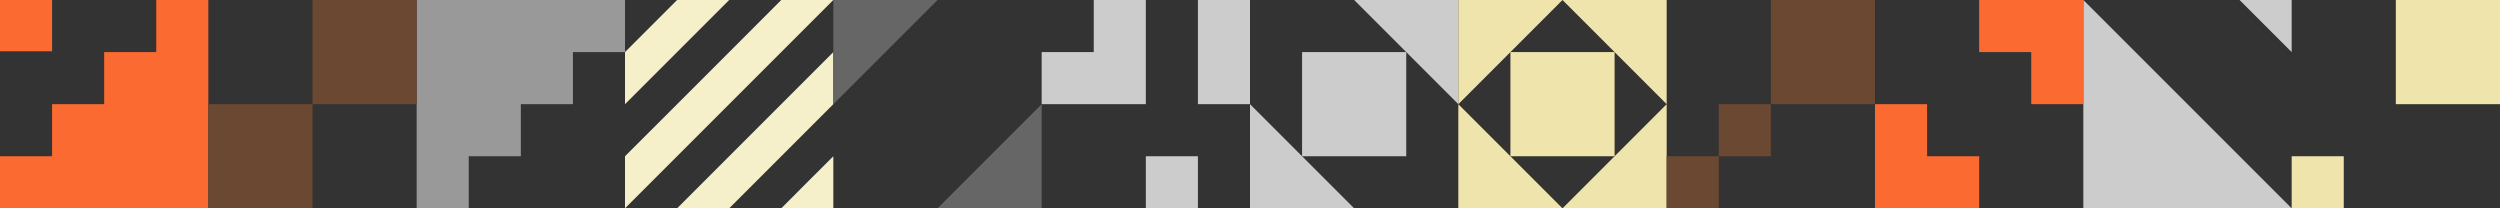 <?xml version="1.0" encoding="utf-8"?>
<!-- Generator: Adobe Illustrator 23.0.0, SVG Export Plug-In . SVG Version: 6.00 Build 0)  -->
<svg version="1.1" id="Warstwa_1" xmlns="http://www.w3.org/2000/svg" xmlns:xlink="http://www.w3.org/1999/xlink" x="0px" y="0px"
	 viewBox="0 0 1536 128" style="enable-background:new 0 0 1536 128;" xml:space="preserve">
<rect x="0" y="0" width="1536" height="128" fill="#333333" stroke="none"/>
<style type="text/css">
	.st0{fill:#F6F0CA;}
	.st1{fill:#CCCCCC;}
	.st2{fill:#999999;}
	.st3{fill:#666666;}
	.st4{fill:#FB6B31;}
	.st5{fill:#EFE4AC;}
	.st6{fill:#6B4832;}
</style>
<title>bg-glowna4</title>
<g>
	<path class="st0" d="M448,0h-32l-32,32v32L448,0z"/>
	<path class="st0" d="M512,0h-32c-0.2,0.3-96,96-96,96v32L512,0z"/>
	<path class="st0" d="M416,128h32l64-64V32L416,128z"/>
	<path class="st0" d="M480,128h32l0,0V96C511.8,96.1,480.1,127.9,480,128z"/>
</g>
<g>
	<path class="st1" d="M1408,32V0l0,0h-32C1376.1,0.1,1407.9,31.9,1408,32z"/>
	<polygon class="st1" points="1408,128 1280,128 1280,0 	"/>
</g>
<polygon class="st2" points="352,0 256,0 256,96 256,128 288,128 288,96 320,96 320,64 352,64 352,32 384,32 384,0 "/>
<g>
	<polygon class="st3" points="576,128 640,128 640,64 	"/>
	<polygon class="st3" points="576,0 512,0 512,64 	"/>
</g>
<g>
	<polygon class="st4" points="1184,64 1184,96 1216,96 1216,128 1184,128 1152,128 1152,96 1152,64 	"/>
	<polygon class="st4" points="1248,0 1280,0 1280,32 1280,64 1248,64 1248,32 1216,32 1216,0 	"/>
</g>
<g>
	<polygon class="st1" points="768,64 768,128 832,128 	"/>
	<polygon class="st1" points="896,64 896,0 832,0 	"/>
	<rect x="800" y="32" class="st1" width="64" height="64"/>
</g>
<g>
	<polygon class="st5" points="960,0 1024,0 1024,64 	"/>
	<polygon class="st5" points="896,64 896,0 960,0 	"/>
	<polygon class="st5" points="960,128 896,128 896,64 	"/>
	<polygon class="st5" points="1024,64 1024,128 960,128 	"/>
	<rect x="928" y="32" class="st5" width="64" height="64"/>
</g>
<g>
	<rect x="1408" y="96" class="st5" width="32" height="32"/>
	<rect x="1472" class="st5" width="64" height="64"/>
</g>
<g>
	<rect x="1024" y="96" class="st6" width="32" height="32"/>
	<rect x="1056" y="64" class="st6" width="32" height="32"/>
	<rect x="1088" class="st6" width="64" height="64"/>
</g>
<g>
	<polygon class="st4" points="32,128 128,128 128,32 128,0 96,0 96,32 64,32 64,64 32,64 32,96 0,96 0,128 	"/>
	<rect class="st4" width="32" height="31.5"/>
</g>
<g>
	<polygon class="st1" points="704,0 672,0 672,32 640,32 640,64 704,64 	"/>
	<rect x="736" class="st1" width="32" height="64"/>
	<rect x="704" y="96" class="st1" width="32" height="32"/>
</g>
<g>
	<rect x="128" y="64" class="st6" width="64" height="64"/>
	<rect x="192" class="st6" width="64" height="64"/>
</g>
</svg>
